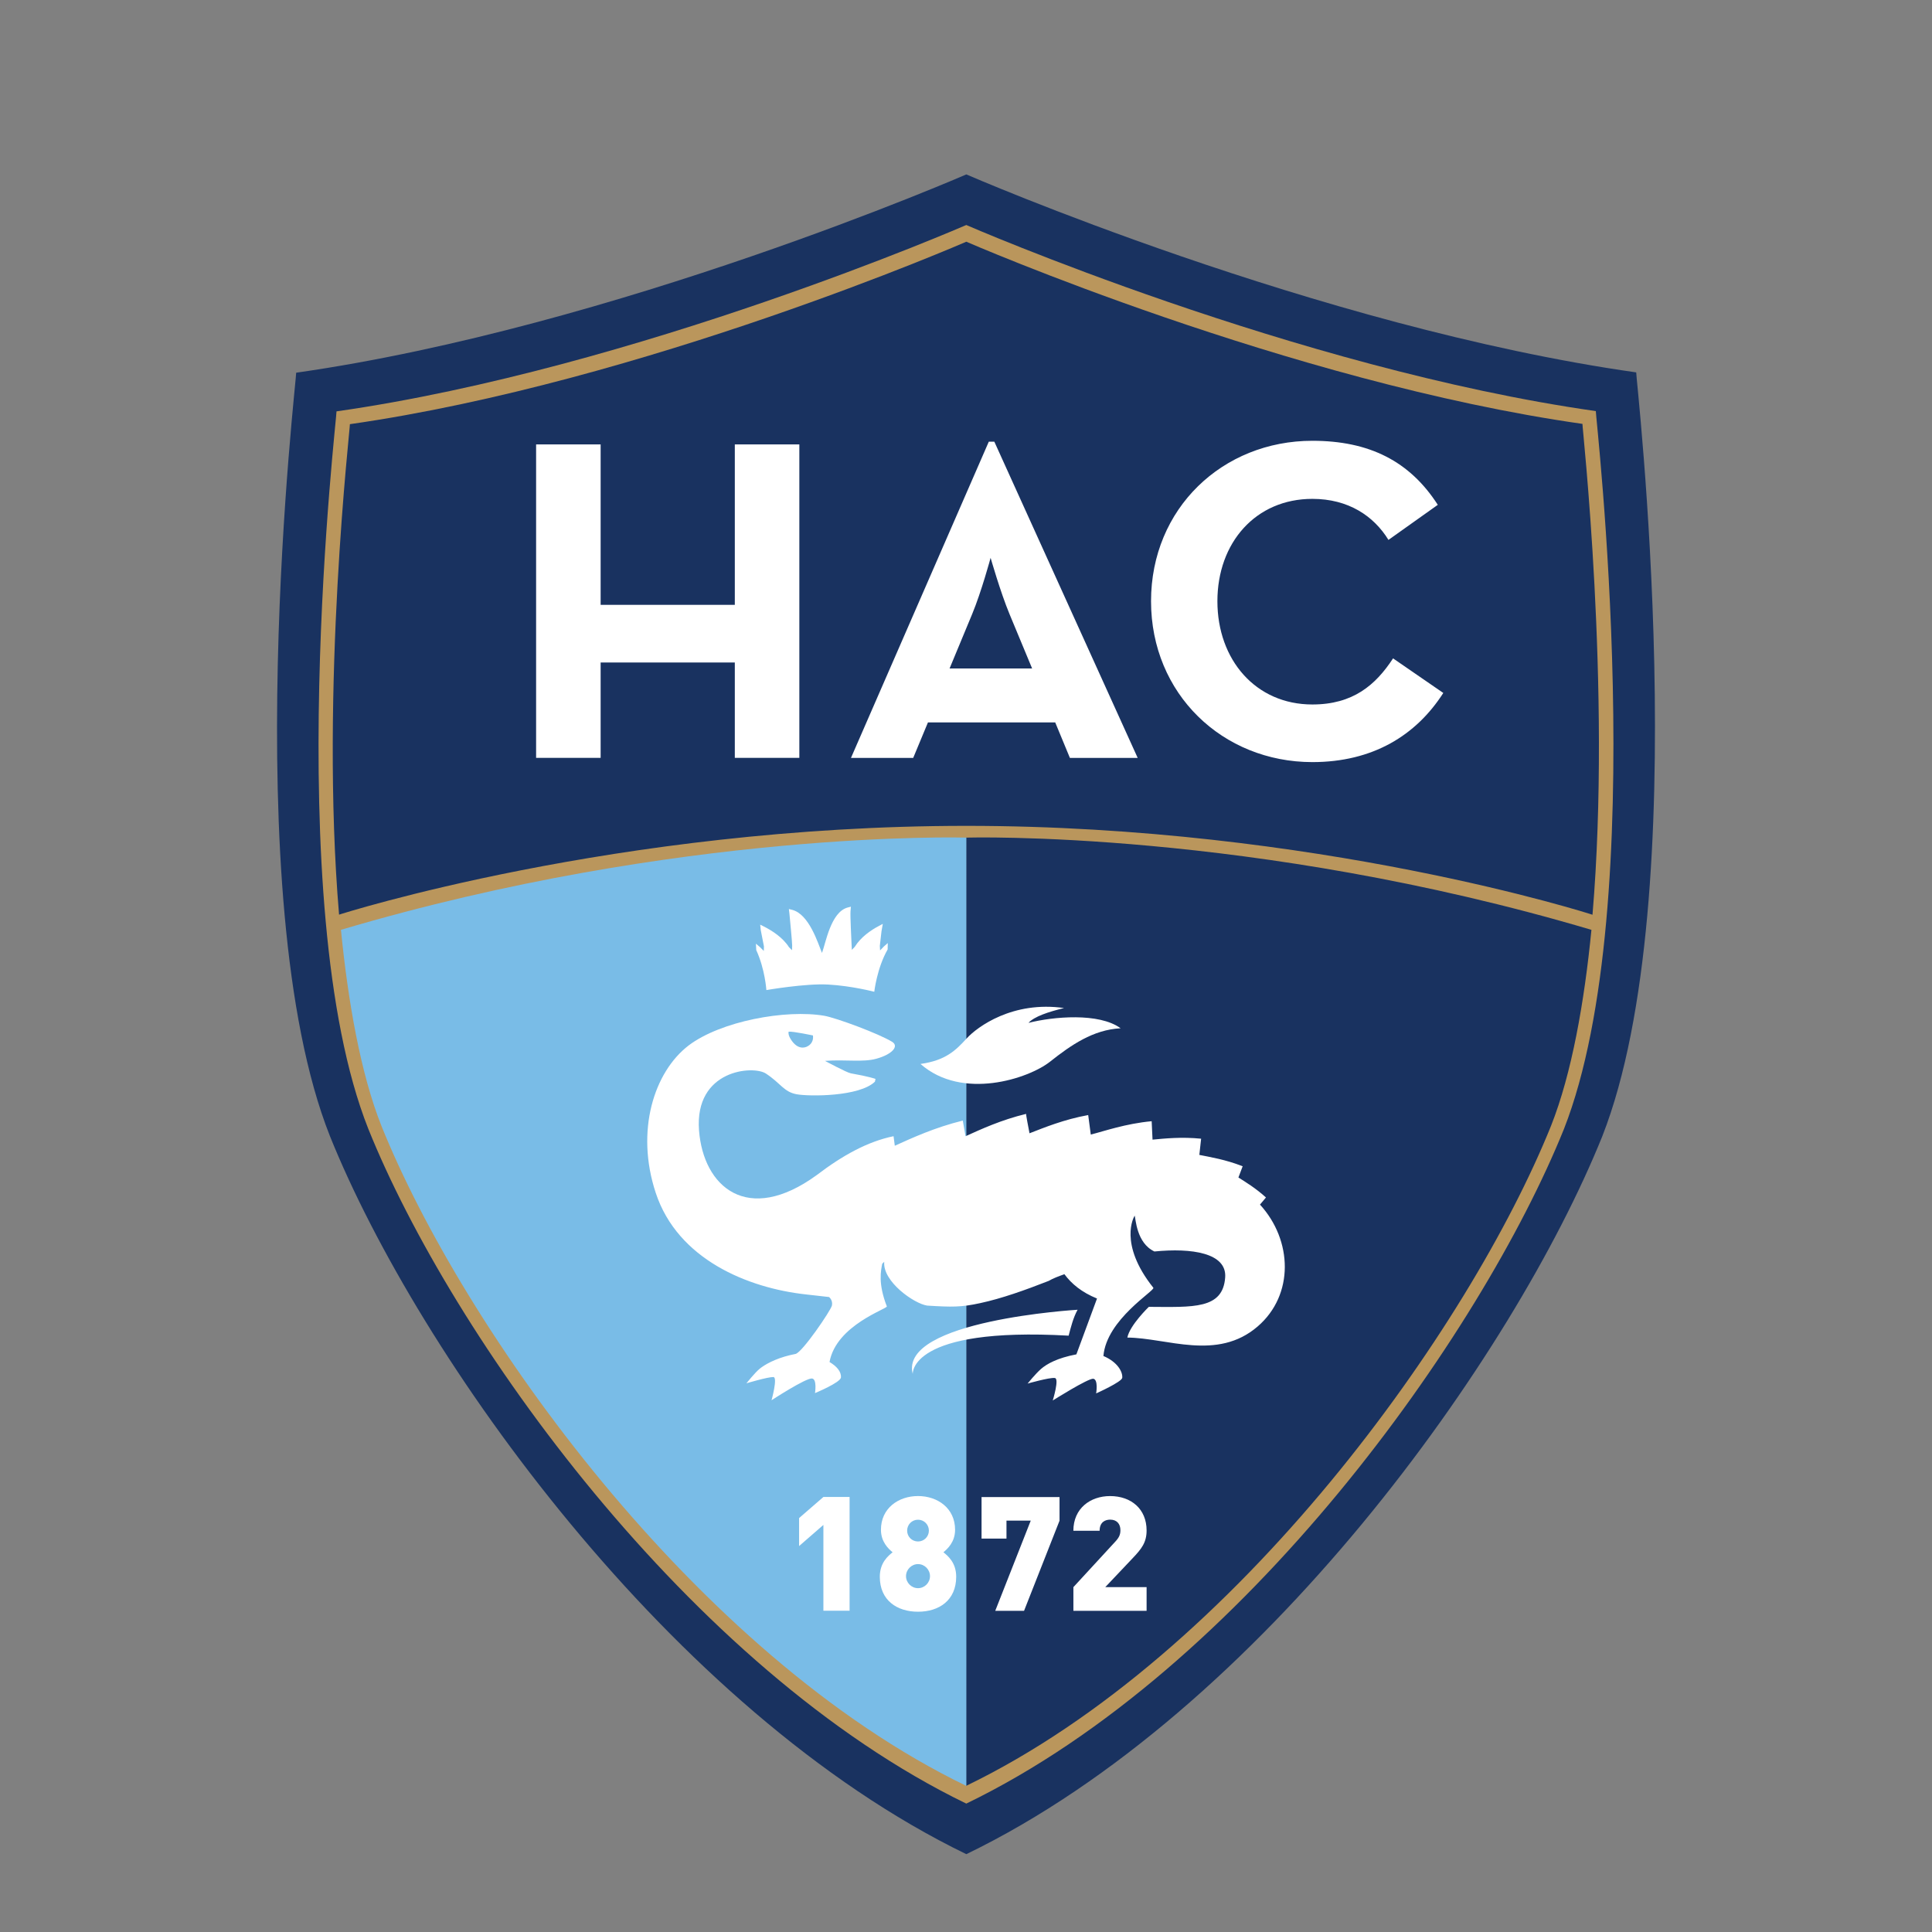 <?xml version="1.0" encoding="utf-8"?>
<!-- Generator: Adobe Illustrator 16.0.0, SVG Export Plug-In . SVG Version: 6.00 Build 0)  -->
<!DOCTYPE svg PUBLIC "-//W3C//DTD SVG 1.1//EN" "http://www.w3.org/Graphics/SVG/1.1/DTD/svg11.dtd">
<svg version="1.1" id="Calque_1" xmlns="http://www.w3.org/2000/svg" xmlns:xlink="http://www.w3.org/1999/xlink" x="0px" y="0px"
	 width="80px" height="80px" viewBox="0 0 80 80" enable-background="new 0 0 80 80" xml:space="preserve">
<rect x="0" y="0" width="80" height="80" fill="#808080" stroke="none"/>
<path fill="#193260" d="M40.014,7.222c0,0-14.518,6.322-27.75,8.211c0.044,0.018-2.542,21.669,1.398,31.611
	c3.658,9.089,14.119,23.802,26.352,29.733c12.255-5.932,22.672-20.645,26.333-29.725c3.908-9.955,1.366-31.601,1.405-31.632
	C54.514,13.539,40.014,7.222,40.014,7.222z"/>
<path fill="#BA965C" d="M40.012,9.317c0,0-13.641,5.94-26.078,7.717c0.042,0.017-2.388,20.362,1.315,29.705
	c3.436,8.544,13.269,22.372,24.763,27.944C51.53,69.11,61.317,55.284,64.759,46.752c3.672-9.357,1.283-29.701,1.321-29.729
	C53.639,15.253,40.012,9.317,40.012,9.317L40.012,9.317z"/>
<path fill="#193260" d="M65.526,17.552c-12.177-1.731-25.513-7.543-25.513-7.543s-13.354,5.815-25.525,7.555
	c0.029,0.012-1.243,10.93-0.448,20.31c-0.003-0.002,11.472-3.677,25.974-3.677c14.5,0,25.929,3.675,25.928,3.681
	C66.735,28.493,65.501,17.574,65.526,17.552z M40.003,34.684c0,0,0,10.885-0.001,39.266c11.252-5.438,20.857-18.974,24.222-27.329
	c0.861-2.17,1.38-5.128,1.674-8.118C51.838,34.334,40.003,34.684,40.003,34.684z"/>
<path fill="#79BCE7" d="M40.014,34.684c0,0-11.834-0.352-25.896,3.818c0.295,2.99,0.815,5.948,1.676,8.119
	c3.363,8.355,12.97,21.889,24.22,27.329V34.684z"/>
<g>
	<path fill="#FFFFFF" d="M34.095,66.7v-3.556l-1.006,0.875V62.86l1.006-0.873h1.085v4.71h-1.085V66.7z M38.013,66.738
		c-0.867,0-1.582-0.469-1.582-1.448c0-0.589,0.352-0.868,0.53-1.014c-0.166-0.138-0.483-0.423-0.483-0.931
		c0-0.896,0.728-1.397,1.535-1.397c0.809,0,1.535,0.502,1.535,1.397c0,0.508-0.317,0.793-0.483,0.931
		c0.18,0.146,0.529,0.425,0.529,1.014C39.593,66.27,38.88,66.738,38.013,66.738L38.013,66.738z M38.013,64.766
		c-0.271,0-0.497,0.227-0.497,0.499s0.226,0.498,0.497,0.498s0.496-0.224,0.496-0.498C38.509,64.992,38.285,64.766,38.013,64.766z
		 M38.013,62.928c-0.252,0-0.45,0.2-0.45,0.452c0,0.25,0.197,0.449,0.45,0.449c0.25,0,0.45-0.199,0.45-0.449
		C38.463,63.128,38.263,62.928,38.013,62.928z M42.404,66.7h-1.193l1.47-3.734h-1.005v0.743h-1.032V61.99h3.229v0.978L42.404,66.7z
		 M44.447,66.7v-0.98l1.707-1.854c0.173-0.182,0.24-0.304,0.24-0.503c0-0.26-0.146-0.438-0.424-0.438
		c-0.199,0-0.437,0.095-0.437,0.46h-1.087c0-0.928,0.702-1.436,1.521-1.436c0.873,0,1.511,0.536,1.511,1.423
		c0,0.498-0.206,0.76-0.584,1.157l-1.127,1.191h1.711v0.98H44.447z"/>
</g>
<g>
	<path fill="#FFFFFF" d="M22.199,18.403h2.672v6.642h5.556v-6.642h2.672v12.979h-2.672v-3.95h-5.556v3.95h-2.672V18.403z
		 M40.944,18.289h0.229l5.936,13.094h-2.807l-0.608-1.47h-5.269l-0.611,1.47h-2.577L40.944,18.289z M42.738,27.68l-0.936-2.252
		c-0.381-0.917-0.783-2.33-0.783-2.33s-0.383,1.413-0.764,2.33l-0.935,2.252H42.738z M47.662,24.894c0-3.838,2.96-6.642,6.681-6.642
		c2.349,0,4.028,0.84,5.193,2.652l-2.043,1.452c-0.61-0.992-1.661-1.699-3.151-1.699c-2.347,0-3.932,1.813-3.932,4.238
		c0,2.424,1.583,4.276,3.932,4.276c1.68,0,2.616-0.801,3.342-1.909l2.08,1.432c-1.125,1.756-2.92,2.863-5.422,2.863
		C50.622,31.555,47.662,28.732,47.662,24.894z"/>
</g>
<g>
	<path fill="#FFFFFF" d="M43.485,43.958c0.852-0.675,1.778-1.323,2.918-1.379c-0.894-0.657-2.797-0.483-3.816-0.224
		c0.243-0.268,0.844-0.461,1.474-0.614c-2.12-0.304-3.592,0.773-4.035,1.26c-0.445,0.486-0.865,0.91-1.911,1.055
		C39.847,45.578,42.595,44.664,43.485,43.958z M34.293,40.768c0.982,0.055,1.909,0.299,1.909,0.299s0.11-0.979,0.553-1.752
		l0.006-0.265l-0.161,0.141l-0.158,0.164l-0.01-0.189l0.069-0.605l0.054-0.306l-0.151,0.081c-0.339,0.176-0.761,0.467-1.011,0.871
		l-0.12,0.125l-0.01-0.189c-0.004-0.144-0.062-1.219-0.045-1.413l0.016-0.186l-0.13,0.033c-0.705,0.186-0.911,1.476-1.068,1.882
		c-0.166-0.403-0.531-1.607-1.237-1.785l-0.133-0.033l0.022,0.186c0.018,0.196,0.115,1.185,0.114,1.329l-0.007,0.19l-0.124-0.124
		c-0.255-0.401-0.697-0.684-1.042-0.859l-0.151-0.075l0.023,0.225l0.132,0.675l-0.005,0.188l-0.162-0.161l-0.165-0.139l0.014,0.266
		c0.364,0.791,0.419,1.655,0.419,1.655S33.355,40.715,34.293,40.768z"/>
	<path fill="#FFFFFF" d="M44.25,55.307c0.089-0.336,0.189-0.747,0.371-1.073c0,0-7.409,0.439-6.826,2.661
		C37.795,56.896,37.627,54.935,44.25,55.307z M52.173,49.88l0.248-0.295c-0.424-0.385-0.838-0.636-1.141-0.827l0.176-0.465
		c-0.717-0.282-1.355-0.382-1.794-0.471l0.074-0.671c-0.807-0.081-1.498-0.01-2.012,0.039l-0.036-0.763
		c-1.091,0.102-1.953,0.41-2.521,0.553l-0.107-0.808c-1.01,0.183-1.826,0.521-2.43,0.755c-0.062-0.309-0.143-0.755-0.143-0.803
		c-1.031,0.249-1.866,0.635-2.506,0.925l-0.114-0.648c-1.157,0.284-2.099,0.718-2.815,1.042L37,47.048
		c-1.069,0.218-2.116,0.797-3.177,1.607c-2.881,2.097-4.701,0.479-4.878-1.848c-0.192-2.52,2.247-2.702,2.772-2.352
		c0.62,0.41,0.739,0.757,1.27,0.856c0.529,0.096,2.605,0.102,3.242-0.522l0.024-0.114c0,0-0.262-0.098-1.023-0.231
		c-0.166-0.028-1.068-0.515-1.068-0.515c0.846-0.066,1.569,0.068,2.132-0.091c0.637-0.177,0.945-0.511,0.651-0.696
		c-0.552-0.341-2.317-0.994-2.813-1.081c-1.589-0.272-4.282,0.22-5.613,1.226c-1.434,1.093-2.217,3.536-1.366,6.108
		c0.913,2.766,3.831,3.94,6.208,4.203l0.967,0.109c0,0,0.167,0.125,0.12,0.355c-0.057,0.219-1.219,1.927-1.503,2.001l-0.219,0.047
		c-0.645,0.154-1.071,0.404-1.269,0.567c-0.197,0.161-0.551,0.603-0.551,0.603s0.884-0.265,1.119-0.26
		c0.187,0.009-0.077,0.961-0.077,0.961s1.418-0.926,1.676-0.901c0.217,0.027,0.123,0.605,0.123,0.605s1.058-0.437,1.074-0.647
		c0.02-0.243-0.178-0.466-0.472-0.64c0.277-1.531,2.41-2.204,2.373-2.304c-0.37-0.952-0.246-1.469-0.191-1.765l0.083-0.08
		c-0.071,0.818,1.238,1.735,1.78,1.813c1.019,0.063,1.405,0.071,2.201-0.104c0.881-0.189,1.859-0.539,2.83-0.919
		c0.173-0.104,0.413-0.192,0.65-0.277c0.292,0.397,0.72,0.752,1.35,1.007l-0.854,2.312c-0.793,0.15-1.229,0.398-1.467,0.606
		c-0.24,0.213-0.554,0.604-0.554,0.604s0.899-0.257,1.122-0.231c0.208,0-0.08,0.932-0.08,0.932s1.461-0.922,1.678-0.901
		c0.216,0.031,0.119,0.607,0.119,0.607s1.063-0.476,1.081-0.646c0.023-0.245-0.193-0.654-0.78-0.903
		c0.128-1.521,2.157-2.713,2.067-2.826c-1.465-1.836-0.788-2.956-0.788-2.956l0.015-0.033c0.045,0.125,0.072,1.138,0.818,1.487
		c1.539-0.153,3.002,0.059,2.93,1.073c-0.094,1.325-1.322,1.229-3.162,1.22c0,0-0.789,0.76-0.889,1.272
		c1.633,0.01,3.718,0.986,5.396-0.46C53.597,53.617,53.522,51.352,52.173,49.88L52.173,49.88z M32.657,42.72
		c0.168-0.022,1.005,0.156,1.005,0.156c0.044,0.334-0.221,0.447-0.221,0.447s-0.329,0.22-0.648-0.217
		C32.603,42.846,32.657,42.72,32.657,42.72z"/>
</g>
</svg>
